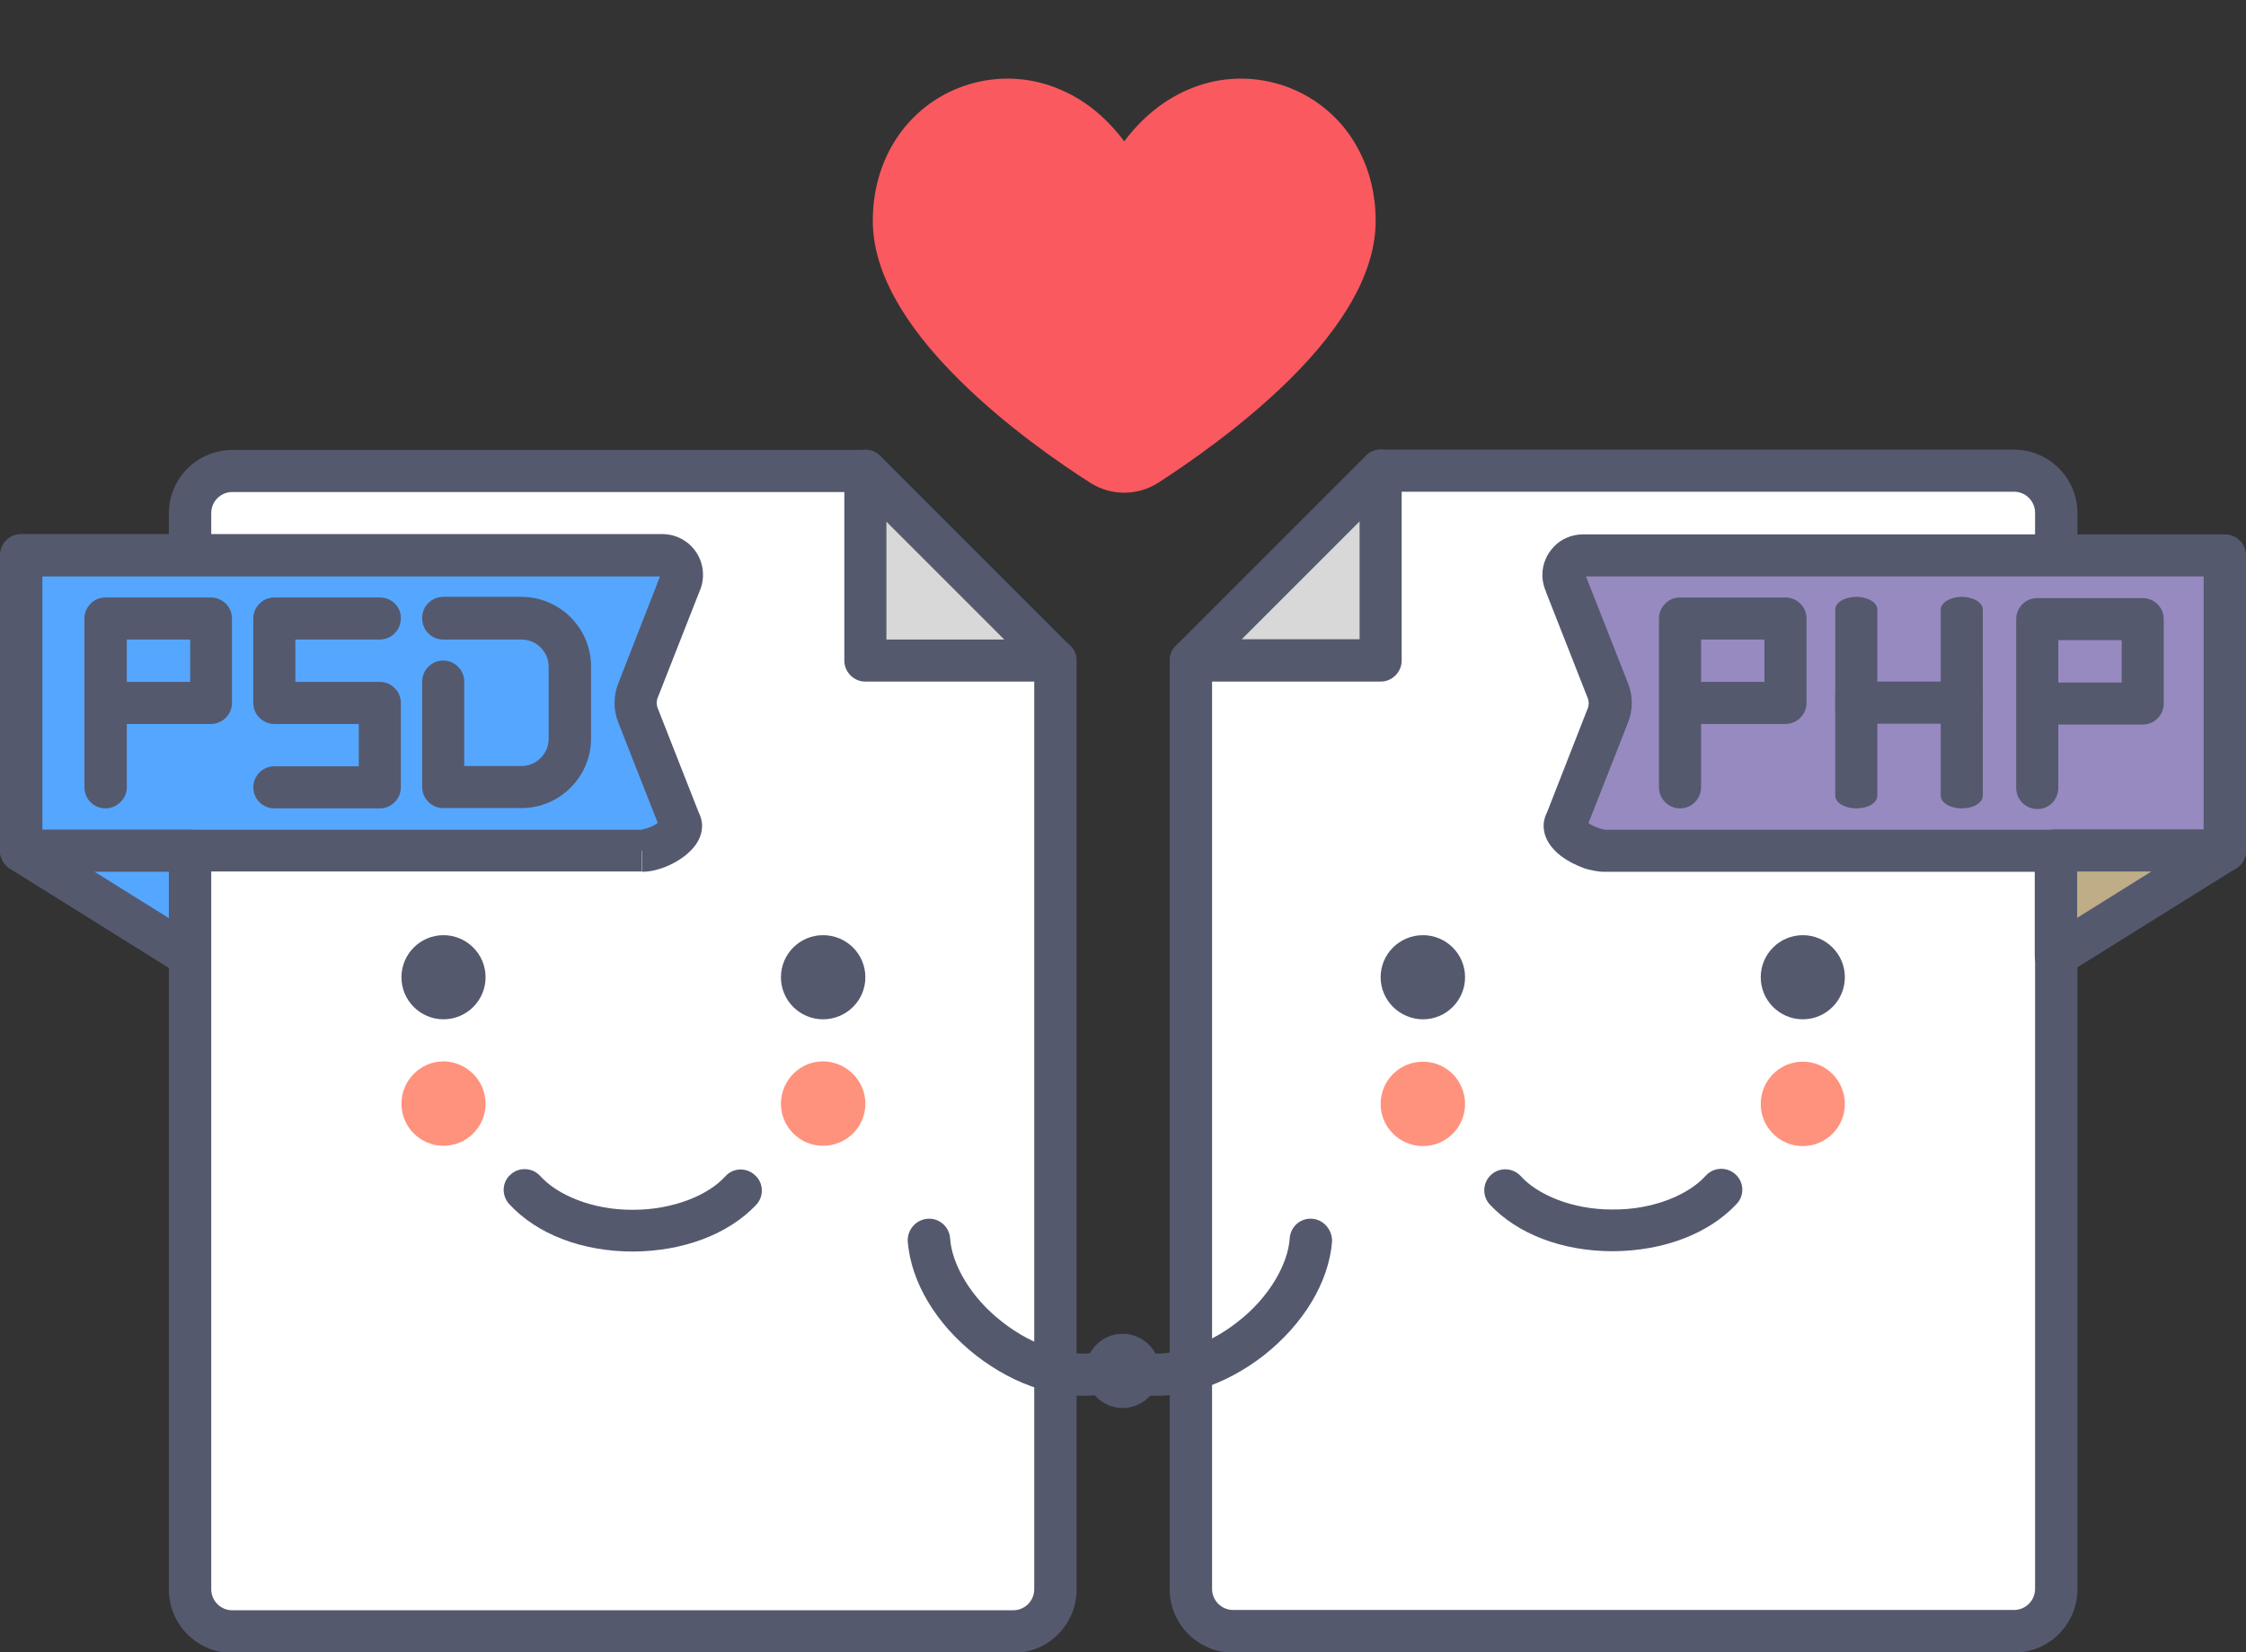<?xml version="1.0" encoding="utf-8"?>
<!-- Generator: Adobe Illustrator 27.0.1, SVG Export Plug-In . SVG Version: 6.00 Build 0)  -->
<svg version="1.1" id="Слой_1" xmlns="http://www.w3.org/2000/svg" xmlns:xlink="http://www.w3.org/1999/xlink" x="0px" y="0px"
	 viewBox="0 0 726.2 534.3" style="enable-background:new 0 0 726.2 534.3;" xml:space="preserve">
<rect x="0" y="0" width="726.2" height="534.3" fill="#333333" stroke="none"/>
<style type="text/css">
	.st0{fill:#FFFFFF;}
	.st1{fill:#54596E;}
	.st2{fill:#D8D8D8;}
	.st3{fill:#FF927D;}
	.st4{fill:#55A6FF;}
	.st5{fill:#978AC0;}
	.st6{fill:#BFAD88;}
	.st7{fill:#F9595F;}
</style>
<path class="st0" d="M341.2,213.6v300.3c0,7.5-6.1,13.6-13.6,13.6H75.1c-7.5,0-13.6-6.1-13.6-13.6v-348c0-7.5,6.1-13.6,13.6-13.6
	h204.7"/>
<path class="st1" d="M334.4,213.6v300.3c0,3.8-3.1,6.8-6.8,6.8H75.1c-3.8,0-6.8-3.1-6.8-6.8v-348c0-3.8,3.1-6.8,6.8-6.8h204.7
	c3.8,0,6.8-3.1,6.8-6.8c0-3.8-3.1-6.8-6.8-6.8H75.1c-11.3,0-20.5,9.2-20.5,20.5v348c0,11.3,9.2,20.5,20.5,20.5h252.5
	c11.3,0,20.5-9.2,20.5-20.5V213.6c0-3.8-3.1-6.8-6.8-6.8C337.5,206.8,334.4,209.9,334.4,213.6z"/>
<path class="st2" d="M341.2,213.6h-61.4v-61.4L341.2,213.6z"/>
<g>
	<path class="st1" d="M341.2,213.6v-6.8h-54.6v-38.1l49.8,49.8L341.2,213.6v-6.8V213.6l4.8-4.8l-61.4-61.4c-2-2-4.9-2.5-7.4-1.5
		c-2.5,1.1-4.2,3.5-4.2,6.3v61.4c0,1.8,0.7,3.5,2,4.8s3,2,4.8,2h61.4c2.8,0,5.2-1.7,6.3-4.2c1.1-2.5,0.5-5.5-1.5-7.4L341.2,213.6z"
		/>
	<path class="st1" d="M164.6,389.3c9,9.8,23.6,15.4,40.1,15.4c16.3-0.1,30.8-5.6,39.8-15.1c2.6-2.8,2.4-7.1-0.4-9.6
		c-2.8-2.6-7.1-2.4-9.6,0.4c-5.4,6-16.7,10.8-29.8,10.8c-13.3,0.1-24.6-4.9-30-10.9c-2.5-2.8-6.9-3-9.6-0.5
		C162.3,382.2,162.1,386.5,164.6,389.3z"/>
	<path class="st1" d="M157,316c0,7.5-6.1,13.6-13.6,13.6s-13.6-6.1-13.6-13.6s6.1-13.6,13.6-13.6S157,308.5,157,316z"/>
	<path class="st1" d="M279.8,316c0,7.5-6.1,13.6-13.7,13.6c-7.5,0-13.6-6.1-13.6-13.6s6.1-13.6,13.6-13.6
		C273.7,302.4,279.8,308.5,279.8,316z"/>
</g>
<path class="st3" d="M279.8,356.9c0,7.5-6.1,13.6-13.7,13.6c-7.5,0-13.6-6.1-13.6-13.6s6.1-13.7,13.6-13.7
	C273.7,343.3,279.8,349.4,279.8,356.9z"/>
<path class="st3" d="M157,356.9c0,7.5-6.1,13.6-13.6,13.6s-13.6-6.1-13.6-13.6s6.1-13.7,13.6-13.7C150.9,343.3,157,349.4,157,356.9z
	"/>
<path class="st4" d="M207.6,275.1H6.8v-95.5h207.6c4.8,0,7.8,5.2,5.4,9.4l-13.6,34.6c-1,2.4-1,5.1,0,7.6l13.6,34.6
	C222.2,269.8,212.4,275.1,207.6,275.1z"/>
<path class="st1" d="M207.6,275.1v-6.8H13.7v-81.9h200.7v-0.6l-0.4,0.4l0.4,0.2v-0.6l-0.4,0.4l0.4-0.4h-0.5l0.1,0.4l0.4-0.4h-0.5
	h0.5l-0.5-0.3l-0.1,0.3h0.5l-0.5-0.3l-0.4,0.9L199.9,221c-0.8,2-1.2,4.2-1.2,6.3s0.4,4.3,1.2,6.3l13.6,34.6l0.4,0.9l3.6-2.1h-4.1
	c0,0.7,0.2,1.5,0.5,2l3.6-2.1h-4.1h3.5l-3.2-1.5c-0.1,0.2-0.3,0.8-0.3,1.5h3.5l-3.2-1.5l1.5,0.7l-1.4-0.9l-0.1,0.2l1.5,0.7l-1.4-0.9
	l0,0c-0.1,0.2-1.5,1.3-3,2c-1.4,0.7-3.2,1-3.2,1v13.7c2.2,0,4-0.4,5.9-1c2.8-0.9,5.5-2.3,8-4.2c1.2-1,2.4-2.1,3.5-3.6
	c1-1.5,2-3.5,2-6.1c0-1.6-0.5-3.3-1.3-4.7l-5.9,3.4l6.3-2.5l-13.6-34.6l-0.2-1.3l0.2-1.3l13.6-34.6l-6.4-2.5l5.9,3.4
	c1.2-2,1.7-4.3,1.7-6.5c0-3.5-1.4-6.7-3.7-9.1c-2.3-2.4-5.7-4-9.4-4H6.8c-1.8,0-3.6,0.7-4.8,2c-1.3,1.3-2,3-2,4.8V275
	c0,1.8,0.7,3.5,2,4.8s3,2,4.8,2h200.7v-6.7H207.6z"/>
<path class="st4" d="M6.8,275.1h54.6v34.1L6.8,275.1z"/>
<path class="st1" d="M6.8,275.1v6.8h47.8v15l-44.2-27.6L6.8,275.1v6.8V275.1l-3.6,5.8L57.8,315c2.1,1.3,4.8,1.4,6.9,0.2
	c2.2-1.2,3.5-3.5,3.5-6v-34.1c0-1.8-0.7-3.6-2-4.8c-1.3-1.3-3-2-4.8-2H6.8c-3,0-5.7,2-6.6,4.9c-0.8,2.9,0.4,6,2.9,7.7L6.8,275.1z"/>
<path class="st1" d="M41,254.6v-47.8h20.5v13.7H34.1c-3.8,0-6.8,3.1-6.8,6.8c0,3.8,3.1,6.8,6.8,6.8h34.1c1.8,0,3.5-0.7,4.8-2
	s2-3,2-4.8V200c0-1.8-0.7-3.6-2-4.8c-1.3-1.3-3-2-4.8-2H34.1c-1.8,0-3.6,0.7-4.8,2c-1.3,1.3-2,3-2,4.8v54.6c0,3.8,3.1,6.8,6.8,6.8
	S41,258.3,41,254.6z"/>
<path class="st1" d="M143.3,206.8h25.3c4.9,0,8.8,4,8.8,8.8v23.3c0,4.9-4,8.8-8.8,8.8h-18.5v-27.3c0-3.8-3.1-6.8-6.8-6.8
	c-3.8,0-6.8,3.1-6.8,6.8v34.1c0,1.8,0.7,3.5,2,4.8s3,2,4.8,2h25.3c12.4,0,22.5-10.1,22.5-22.5v-23.3c0-12.4-10.1-22.5-22.5-22.5
	h-25.3c-3.8,0-6.8,3.1-6.8,6.8C136.5,203.8,139.5,206.8,143.3,206.8z"/>
<path class="st1" d="M122.8,193.2H88.7c-1.8,0-3.6,0.7-4.8,2c-1.3,1.3-2,3-2,4.8v27.3c0,1.8,0.7,3.5,2,4.8s3,2,4.8,2H116v13.7H88.7
	c-3.8,0-6.8,3.1-6.8,6.8c0,3.8,3.1,6.8,6.8,6.8h34.1c1.8,0,3.5-0.7,4.8-2c1.3-1.3,2-3,2-4.8v-27.3c0-1.8-0.7-3.6-2-4.8
	c-1.3-1.3-3-2-4.8-2H95.5v-13.7h27.3c3.8,0,6.8-3.1,6.8-6.8C129.7,196.2,126.6,193.2,122.8,193.2z"/>
<path class="st0" d="M446.4,152.2h204.7c7.5,0,13.6,6.1,13.6,13.6v348c0,7.5-6.1,13.6-13.6,13.6H398.7c-7.5,0-13.6-6.1-13.6-13.6
	V213.6"/>
<path class="st1" d="M385,206.8c-3.8,0-6.8,3.1-6.8,6.8v300.3c0,11.3,9.2,20.5,20.5,20.5h252.5c11.3,0,20.5-9.2,20.5-20.5v-348
	c0-11.3-9.2-20.5-20.5-20.5H446.5c-3.8,0-6.8,3.1-6.8,6.8c0,3.8,3.1,6.8,6.8,6.8h204.7c3.8,0,6.8,3.1,6.8,6.8v348
	c0,3.8-3.1,6.8-6.8,6.8H398.7c-3.8,0-6.8-3.1-6.8-6.8V213.6C391.8,209.9,388.8,206.8,385,206.8z"/>
<path class="st2" d="M446.4,152.2v61.4H385L446.4,152.2z"/>
<g>
	<path class="st1" d="M380.2,208.8c-2,1.9-2.5,4.9-1.5,7.4c1.1,2.5,3.5,4.2,6.3,4.2h61.4c1.8,0,3.5-0.7,4.8-2s2-3,2-4.8v-61.4
		c0-2.8-1.7-5.3-4.2-6.3c-2.5-1.1-5.5-0.5-7.4,1.5L380.2,208.8l4.8,4.8v-6.8v6.8l4.8,4.8l49.8-49.8v38.1H385v6.8L380.2,208.8z"/>
	<path class="st1" d="M561.1,379.7c-2.8-2.5-7.1-2.3-9.6,0.5c-5.4,6-16.7,11-30,10.9c-13.1,0.1-24.4-4.8-29.8-10.8
		c-2.6-2.8-6.9-2.9-9.6-0.4c-2.8,2.6-2.9,6.9-0.4,9.6c9,9.6,23.5,15.1,39.8,15.1c16.5-0.1,31.1-5.7,40.1-15.4
		C564.1,386.5,563.9,382.2,561.1,379.7z"/>
	<path class="st1" d="M582.9,302.4c7.5,0,13.6,6.1,13.6,13.6s-6.1,13.6-13.6,13.6s-13.6-6.1-13.6-13.6
		C569.3,308.5,575.4,302.4,582.9,302.4z"/>
	<path class="st1" d="M460.1,302.4c7.5,0,13.6,6.1,13.6,13.6s-6.1,13.6-13.6,13.6s-13.7-6.1-13.7-13.6S452.5,302.4,460.1,302.4z"/>
</g>
<path class="st3" d="M460.1,343.3c7.5,0,13.6,6.1,13.6,13.7c0,7.5-6.1,13.6-13.6,13.6s-13.7-6.1-13.7-13.6
	C446.4,349.4,452.5,343.3,460.1,343.3z"/>
<path class="st3" d="M582.9,343.3c7.5,0,13.6,6.1,13.6,13.7c0,7.5-6.1,13.6-13.6,13.6s-13.6-6.1-13.6-13.6
	C569.3,349.4,575.4,343.3,582.9,343.3z"/>
<path class="st5" d="M506.4,265.7l13.6-34.6c1-2.4,1-5.1,0-7.6l-13.6-34.6c-2.4-4.2,0.6-9.4,5.4-9.4h207.6V275H518.7
	C513.8,275.1,504,269.8,506.4,265.7z"/>
<path class="st1" d="M518.7,281.9h200.7c1.8,0,3.5-0.7,4.8-2s2-3,2-4.8v-95.5c0-1.8-0.7-3.6-2-4.8c-1.3-1.3-3-2-4.8-2H511.8
	c-3.7,0-7.2,1.6-9.4,4c-2.3,2.4-3.7,5.6-3.7,9.1c0,2.2,0.6,4.5,1.7,6.5l5.9-3.4l-6.4,2.5l13.6,34.6l0.2,1.3l-0.2,1.3L500,263.2
	l6.3,2.5l-5.9-3.4c-0.8,1.4-1.3,3.1-1.3,4.7c0,2.6,1,4.6,2,6.1c1.1,1.5,2.2,2.6,3.5,3.6c2.5,1.9,5.2,3.2,8,4.2
	C514.6,281.4,516.5,281.9,518.7,281.9v-13.7c0,0.1-1.8-0.3-3.2-1c-1.5-0.6-2.9-1.7-3-2l0,0l-1.4,0.9l1.5-0.7l-0.1-0.2l-1.4,0.9
	l1.5-0.7l-3.2,1.5h3.5c0-0.8-0.2-1.3-0.3-1.5l-3.2,1.5h3.5h-4.1l3.6,2.1c0.3-0.5,0.5-1.3,0.5-2h-4.1l3.6,2.1l0.4-0.9l13.6-34.6
	c0.8-2,1.2-4.2,1.2-6.3s-0.4-4.3-1.2-6.3l-13.6-34.6l-0.4-0.9l-0.5,0.3h0.5l-0.1-0.3l-0.5,0.3h0.5h-0.5l0.4,0.4l0.1-0.4h-0.5
	l0.4,0.4l-0.4-0.4v0.6l0.4-0.2l-0.4-0.4v0.6h200.7v81.9H518.7v6.8V281.9z"/>
<path class="st6" d="M664.8,309.2v-34.1h54.6L664.8,309.2z"/>
<path class="st1" d="M723,280.8c2.6-1.6,3.8-4.7,2.9-7.7c-0.8-2.9-3.5-4.9-6.6-4.9h-54.6c-1.8,0-3.6,0.7-4.8,2c-1.3,1.3-2,3-2,4.8
	v34.1c0,2.5,1.3,4.8,3.5,6s4.8,1.1,6.9-0.2L723,280.8l-3.6-5.8v6.8V275l-3.6-5.8l-44.2,27.6v-15h47.8V275L723,280.8z"/>
<path class="st1" d="M634.3,261.4c3.8,0,6.8-1.8,6.8-4.1v-32.8c0-1.1-0.7-2.1-2-2.9c-1.3-0.8-3-1.2-4.8-1.2h-34.1
	c-1.8,0-3.6,0.4-4.8,1.2c-1.3,0.8-2,1.8-2,2.9v32.8c0,2.3,3.1,4.1,6.8,4.1c3.8,0,6.8-1.8,6.8-4.1v-28.7h20.5v28.7
	C627.5,259.6,630.6,261.4,634.3,261.4z"/>
<path class="st7" d="M435.4,42.3c-12-15.7-33.2-21.2-51.3-13.3c-7.9,3.4-14.9,9.1-20.6,16.7c-5.7-7.6-12.7-13.4-20.6-16.7
	c-18.1-7.9-39.3-2.4-51.3,13.3c-6.1,8-9.4,18.1-9.4,29.1c0,15.8,9.4,33.1,28,51.5c15.1,15,33,27.3,42.3,33.2c6.7,4.3,15.3,4.3,22,0
	c9.3-6,27.2-18.3,42.3-33.2c18.6-18.4,28-35.7,28-51.5C444.8,60.4,441.5,50.4,435.4,42.3z"/>
<path class="st1" d="M293.5,401.5c1.1,13.2,9.2,26.7,22.1,36.8c12.9,10,27.7,14.6,40.7,12.6c3.7-0.6,6.3-4.1,5.7-7.8
	c-0.6-3.7-4.1-6.3-7.8-5.7c-8,1.4-19.8-1.8-30.1-9.9c-10.5-8.1-16.4-19-16.9-27.1c-0.3-3.8-3.6-6.6-7.3-6.3
	C296.1,394.4,293.3,397.7,293.5,401.5z"/>
<path class="st1" d="M424.3,394.1c-3.8-0.3-7,2.5-7.3,6.3c-0.5,8.1-6.4,19-16.9,27.1c-10.3,8.1-22.2,11.3-30.1,9.9
	c-3.7-0.6-7.2,1.9-7.8,5.7c-0.6,3.7,1.9,7.2,5.7,7.8c13,2,27.8-2.6,40.7-12.6c12.9-10.2,21-23.6,22.1-36.8
	C430.8,397.7,428,394.4,424.3,394.1z"/>
<path class="st1" d="M363,431.3c6.6,0,12,5.4,12,12s-5.4,12-12,12s-12-5.4-12-12C351,436.6,356.4,431.3,363,431.3z"/>
<path class="st1" d="M627.5,197.1v28.7H607v-28.7c0-2.3-3.1-4.1-6.8-4.1c-3.8,0-6.8,1.8-6.8,4.1v32.8c0,1.1,0.7,2.1,2,2.9
	c1.3,0.8,3,1.2,4.8,1.2h34.1c1.8,0,3.6-0.4,4.8-1.2c1.3-0.8,2-1.8,2-2.9v-32.8c0-2.3-3.1-4.1-6.8-4.1S627.5,194.9,627.5,197.1z"/>
<path class="st1" d="M550,254.6v-47.8h20.5v13.7h-27.3c-3.8,0-6.8,3.1-6.8,6.8c0,3.8,3.1,6.8,6.8,6.8h34.1c1.8,0,3.5-0.7,4.8-2
	s2-3,2-4.8V200c0-1.8-0.7-3.6-2-4.8c-1.3-1.3-3-2-4.8-2h-34.1c-1.8,0-3.6,0.7-4.8,2c-1.3,1.3-2,3-2,4.8v54.6c0,3.8,3.1,6.8,6.8,6.8
	C547,261.4,550,258.3,550,254.6z"/>
<path class="st1" d="M665.5,254.8V207H686v13.7h-27.3c-3.8,0-6.8,3.1-6.8,6.8c0,3.8,3.1,6.8,6.8,6.8h34.1c1.8,0,3.5-0.7,4.8-2
	s2-3,2-4.8v-27.3c0-1.8-0.7-3.6-2-4.8c-1.3-1.3-3-2-4.8-2h-34.1c-1.8,0-3.6,0.7-4.8,2c-1.3,1.3-2,3-2,4.8v54.6
	c0,3.8,3.1,6.8,6.8,6.8C662.5,261.7,665.5,258.6,665.5,254.8z"/>
</svg>
